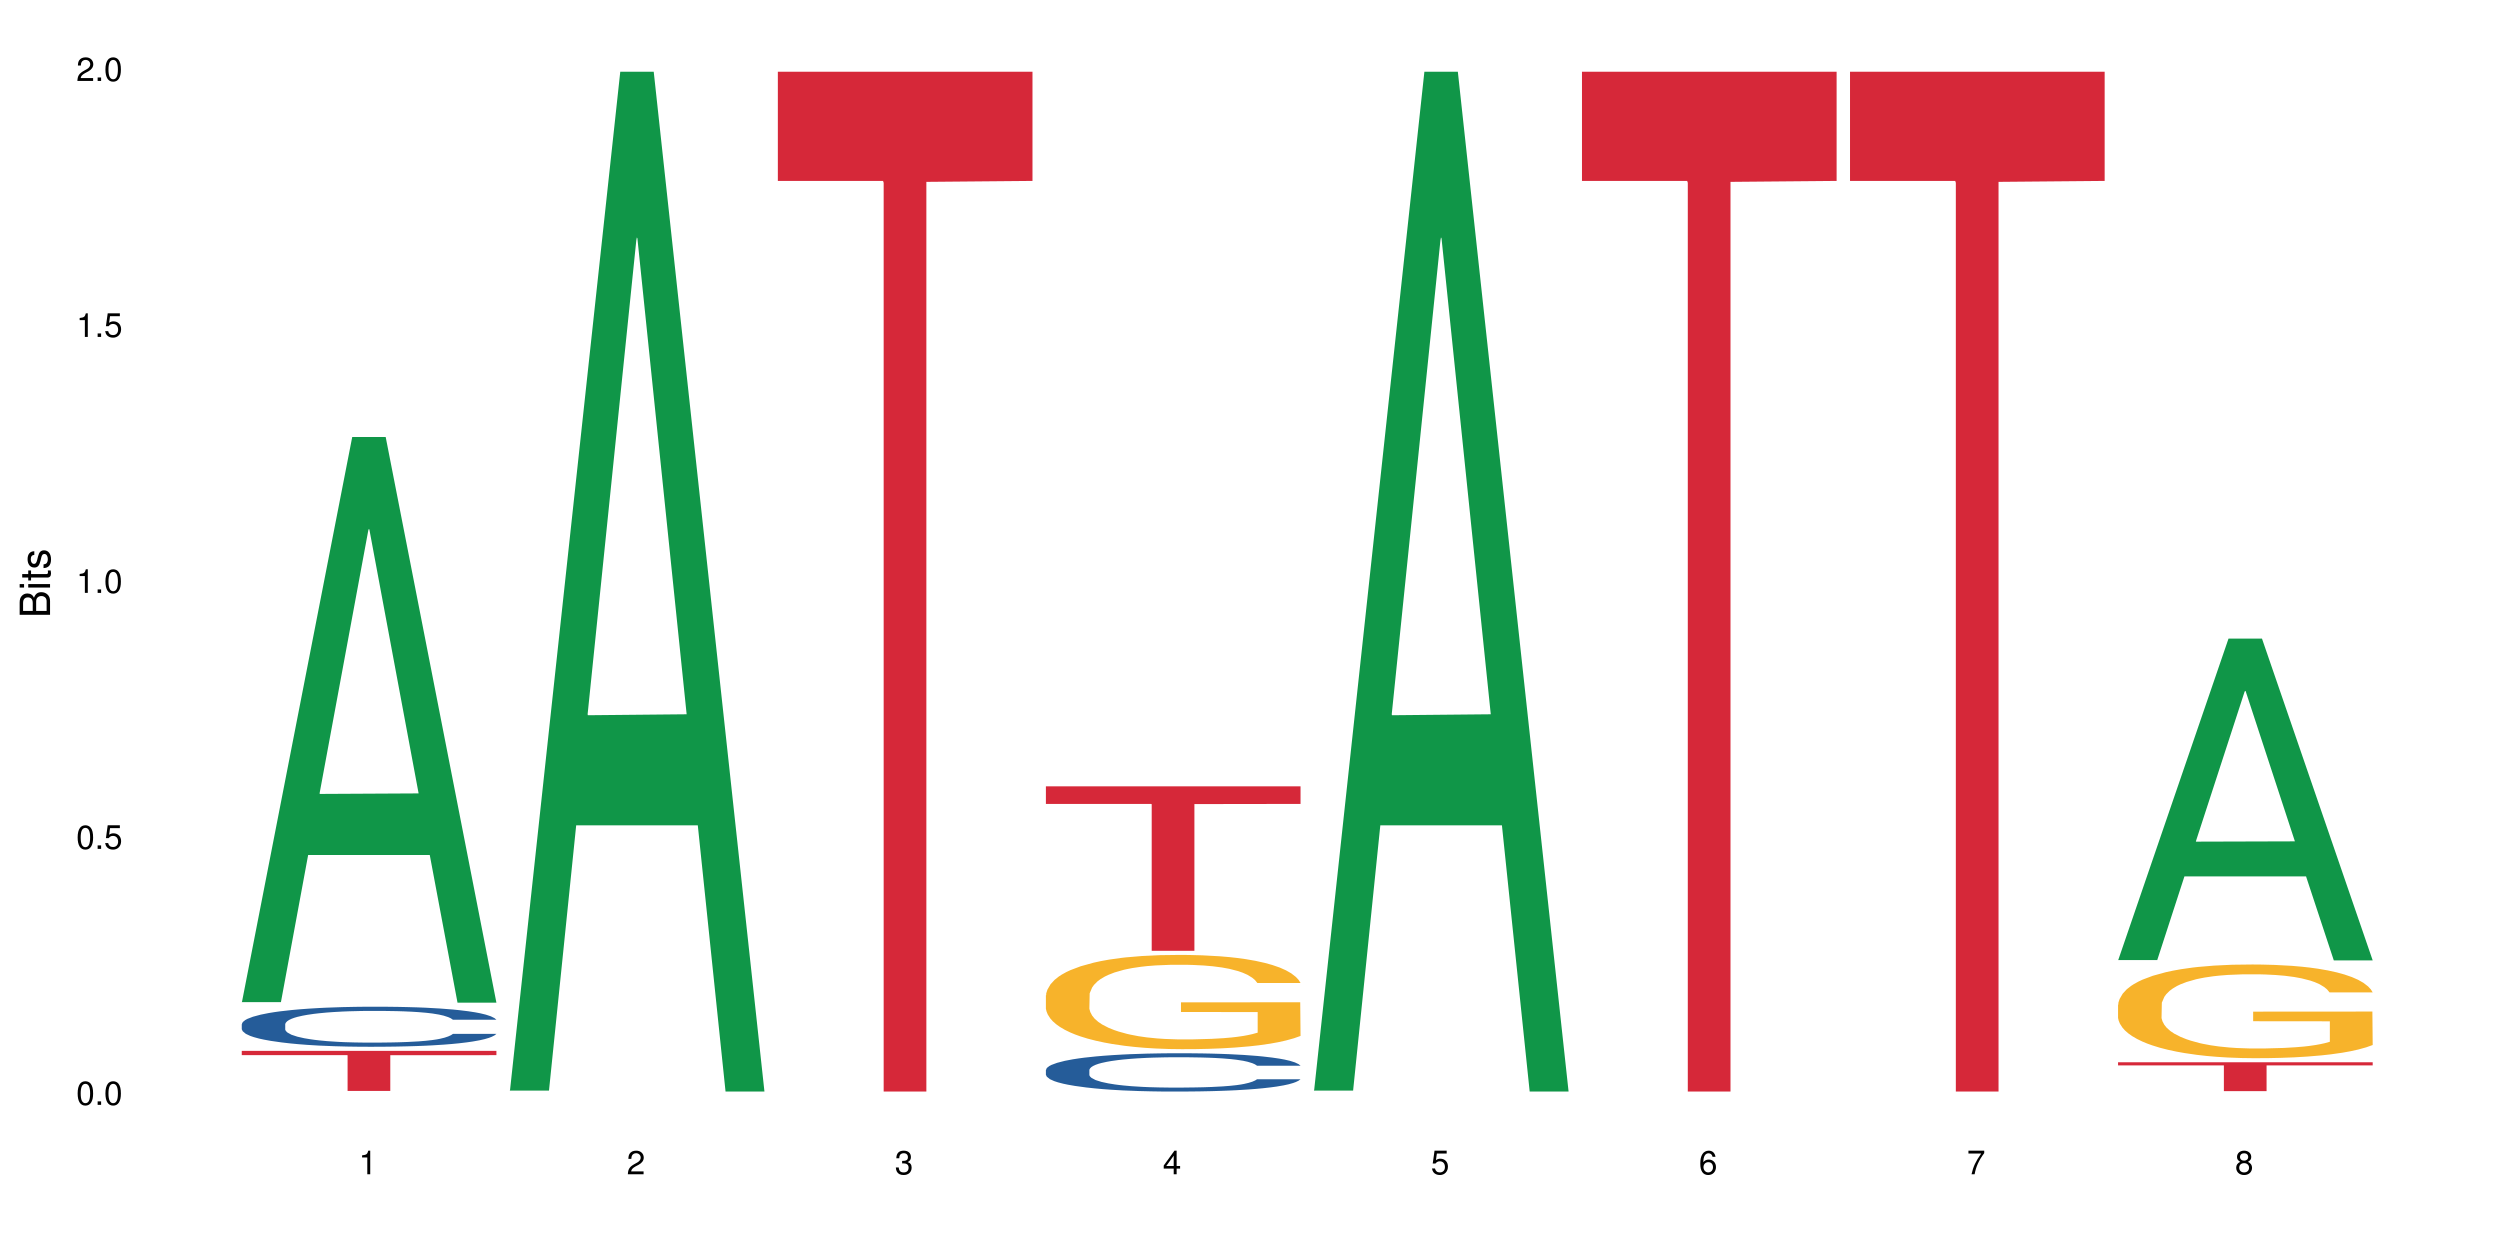 <?xml version="1.0" encoding="UTF-8"?>
<svg xmlns="http://www.w3.org/2000/svg" xmlns:xlink="http://www.w3.org/1999/xlink" width="720pt" height="360pt" viewBox="0 0 720 360" version="1.1">
<defs>
<g>
<symbol overflow="visible" id="glyph0-0">
<path style="stroke:none;" d=""/>
</symbol>
<symbol overflow="visible" id="glyph0-1">
<path style="stroke:none;" d="M 2.641 -6.797 C 2 -6.797 1.422 -6.531 1.078 -6.047 C 0.641 -5.453 0.406 -4.547 0.406 -3.297 C 0.406 -1 1.188 0.219 2.641 0.219 C 4.078 0.219 4.859 -1 4.859 -3.234 C 4.859 -4.562 4.656 -5.438 4.203 -6.047 C 3.844 -6.531 3.281 -6.797 2.641 -6.797 Z M 2.641 -6.047 C 3.547 -6.047 4 -5.125 4 -3.312 C 4 -1.375 3.562 -0.484 2.625 -0.484 C 1.734 -0.484 1.281 -1.422 1.281 -3.281 C 1.281 -5.141 1.734 -6.047 2.641 -6.047 Z M 2.641 -6.047 "/>
</symbol>
<symbol overflow="visible" id="glyph0-2">
<path style="stroke:none;" d="M 1.828 -1 L 0.828 -1 L 0.828 0 L 1.828 0 Z M 1.828 -1 "/>
</symbol>
<symbol overflow="visible" id="glyph0-3">
<path style="stroke:none;" d="M 4.562 -6.797 L 1.062 -6.797 L 0.547 -3.094 L 1.328 -3.094 C 1.719 -3.562 2.047 -3.734 2.578 -3.734 C 3.484 -3.734 4.062 -3.109 4.062 -2.094 C 4.062 -1.125 3.484 -0.531 2.578 -0.531 C 1.828 -0.531 1.375 -0.906 1.188 -1.672 L 0.328 -1.672 C 0.453 -1.109 0.547 -0.844 0.75 -0.594 C 1.125 -0.078 1.828 0.219 2.594 0.219 C 3.969 0.219 4.922 -0.781 4.922 -2.219 C 4.922 -3.562 4.031 -4.484 2.719 -4.484 C 2.25 -4.484 1.859 -4.359 1.469 -4.062 L 1.734 -5.969 L 4.562 -5.969 Z M 4.562 -6.797 "/>
</symbol>
<symbol overflow="visible" id="glyph0-4">
<path style="stroke:none;" d="M 2.484 -4.844 L 2.484 0 L 3.328 0 L 3.328 -6.797 L 2.766 -6.797 C 2.469 -5.75 2.281 -5.609 0.984 -5.453 L 0.984 -4.844 Z M 2.484 -4.844 "/>
</symbol>
<symbol overflow="visible" id="glyph0-5">
<path style="stroke:none;" d="M 4.859 -0.828 L 1.281 -0.828 C 1.359 -1.391 1.672 -1.75 2.5 -2.234 L 3.469 -2.75 C 4.406 -3.266 4.906 -3.969 4.906 -4.812 C 4.906 -5.375 4.672 -5.906 4.266 -6.266 C 3.859 -6.625 3.375 -6.797 2.719 -6.797 C 1.859 -6.797 1.219 -6.5 0.844 -5.922 C 0.609 -5.562 0.5 -5.125 0.484 -4.438 L 1.328 -4.438 C 1.359 -4.906 1.406 -5.188 1.531 -5.406 C 1.75 -5.812 2.188 -6.062 2.703 -6.062 C 3.469 -6.062 4.031 -5.516 4.031 -4.781 C 4.031 -4.25 3.719 -3.797 3.125 -3.438 L 2.234 -2.938 C 0.812 -2.141 0.406 -1.5 0.328 0 L 4.859 0 Z M 4.859 -0.828 "/>
</symbol>
<symbol overflow="visible" id="glyph0-6">
<path style="stroke:none;" d="M 2.125 -3.125 L 2.578 -3.125 C 3.516 -3.125 3.984 -2.703 3.984 -1.891 C 3.984 -1.031 3.469 -0.531 2.578 -0.531 C 1.656 -0.531 1.203 -0.984 1.156 -1.969 L 0.312 -1.969 C 0.344 -1.422 0.438 -1.078 0.609 -0.766 C 0.953 -0.109 1.625 0.219 2.547 0.219 C 3.953 0.219 4.859 -0.609 4.859 -1.906 C 4.859 -2.766 4.516 -3.25 3.703 -3.516 C 4.344 -3.766 4.656 -4.25 4.656 -4.938 C 4.656 -6.109 3.875 -6.797 2.578 -6.797 C 1.203 -6.797 0.484 -6.047 0.453 -4.609 L 1.297 -4.609 C 1.312 -5.016 1.344 -5.25 1.453 -5.453 C 1.641 -5.828 2.062 -6.062 2.594 -6.062 C 3.344 -6.062 3.797 -5.625 3.797 -4.906 C 3.797 -4.422 3.609 -4.141 3.25 -3.984 C 3.016 -3.891 2.719 -3.844 2.125 -3.844 Z M 2.125 -3.125 "/>
</symbol>
<symbol overflow="visible" id="glyph0-7">
<path style="stroke:none;" d="M 3.141 -1.625 L 3.141 0 L 3.984 0 L 3.984 -1.625 L 4.984 -1.625 L 4.984 -2.391 L 3.984 -2.391 L 3.984 -6.797 L 3.359 -6.797 L 0.266 -2.516 L 0.266 -1.625 Z M 3.141 -2.391 L 1 -2.391 L 3.141 -5.359 Z M 3.141 -2.391 "/>
</symbol>
<symbol overflow="visible" id="glyph0-8">
<path style="stroke:none;" d="M 4.781 -5.031 C 4.609 -6.141 3.891 -6.797 2.844 -6.797 C 2.094 -6.797 1.422 -6.438 1.031 -5.828 C 0.609 -5.172 0.406 -4.344 0.406 -3.094 C 0.406 -1.953 0.578 -1.234 0.984 -0.625 C 1.359 -0.078 1.953 0.219 2.703 0.219 C 3.984 0.219 4.922 -0.734 4.922 -2.078 C 4.922 -3.344 4.062 -4.234 2.844 -4.234 C 2.172 -4.234 1.641 -3.969 1.281 -3.469 C 1.281 -5.125 1.828 -6.047 2.797 -6.047 C 3.391 -6.047 3.797 -5.672 3.938 -5.031 Z M 2.734 -3.484 C 3.547 -3.484 4.062 -2.922 4.062 -2 C 4.062 -1.156 3.484 -0.531 2.703 -0.531 C 1.922 -0.531 1.328 -1.188 1.328 -2.047 C 1.328 -2.891 1.906 -3.484 2.734 -3.484 Z M 2.734 -3.484 "/>
</symbol>
<symbol overflow="visible" id="glyph0-9">
<path style="stroke:none;" d="M 4.984 -6.797 L 0.438 -6.797 L 0.438 -5.969 L 4.109 -5.969 C 2.5 -3.656 1.828 -2.234 1.328 0 L 2.219 0 C 2.594 -2.172 3.453 -4.047 4.984 -6.094 Z M 4.984 -6.797 "/>
</symbol>
<symbol overflow="visible" id="glyph0-10">
<path style="stroke:none;" d="M 3.75 -3.578 C 4.453 -4 4.688 -4.344 4.688 -4.984 C 4.688 -6.047 3.844 -6.797 2.641 -6.797 C 1.438 -6.797 0.594 -6.047 0.594 -4.984 C 0.594 -4.359 0.828 -4.016 1.516 -3.578 C 0.734 -3.203 0.359 -2.641 0.359 -1.891 C 0.359 -0.641 1.297 0.219 2.641 0.219 C 3.984 0.219 4.922 -0.641 4.922 -1.875 C 4.922 -2.641 4.531 -3.203 3.75 -3.578 Z M 2.641 -6.047 C 3.359 -6.047 3.812 -5.625 3.812 -4.969 C 3.812 -4.344 3.344 -3.922 2.641 -3.922 C 1.922 -3.922 1.453 -4.344 1.453 -4.984 C 1.453 -5.625 1.922 -6.047 2.641 -6.047 Z M 2.641 -3.203 C 3.484 -3.203 4.062 -2.672 4.062 -1.875 C 4.062 -1.062 3.484 -0.531 2.625 -0.531 C 1.797 -0.531 1.219 -1.078 1.219 -1.875 C 1.219 -2.672 1.797 -3.203 2.641 -3.203 Z M 2.641 -3.203 "/>
</symbol>
<symbol overflow="visible" id="glyph1-0">
<path style="stroke:none;" d=""/>
</symbol>
<symbol overflow="visible" id="glyph1-1">
<path style="stroke:none;" d="M 0 -0.953 L 0 -4.891 C 0 -5.719 -0.234 -6.344 -0.734 -6.797 C -1.188 -7.234 -1.812 -7.469 -2.5 -7.469 C -3.547 -7.469 -4.188 -7 -4.625 -5.875 C -4.984 -6.672 -5.641 -7.094 -6.531 -7.094 C -7.156 -7.094 -7.734 -6.859 -8.141 -6.391 C -8.562 -5.938 -8.75 -5.344 -8.75 -4.5 L -8.75 -0.953 Z M -4.984 -2.062 L -7.766 -2.062 L -7.766 -4.219 C -7.766 -4.844 -7.688 -5.203 -7.453 -5.5 C -7.219 -5.812 -6.859 -5.969 -6.375 -5.969 C -5.906 -5.969 -5.531 -5.812 -5.297 -5.5 C -5.062 -5.203 -4.984 -4.844 -4.984 -4.219 Z M -0.984 -2.062 L -4 -2.062 L -4 -4.781 C -4 -5.328 -3.859 -5.688 -3.578 -5.953 C -3.297 -6.219 -2.922 -6.359 -2.484 -6.359 C -2.062 -6.359 -1.688 -6.219 -1.406 -5.953 C -1.109 -5.688 -0.984 -5.328 -0.984 -4.781 Z M -0.984 -2.062 "/>
</symbol>
<symbol overflow="visible" id="glyph1-2">
<path style="stroke:none;" d="M -6.281 -1.797 L -6.281 -0.797 L 0 -0.797 L 0 -1.797 Z M -8.75 -1.797 L -8.75 -0.797 L -7.484 -0.797 L -7.484 -1.797 Z M -8.75 -1.797 "/>
</symbol>
<symbol overflow="visible" id="glyph1-3">
<path style="stroke:none;" d="M -6.281 -3.047 L -6.281 -2.016 L -8.016 -2.016 L -8.016 -1.016 L -6.281 -1.016 L -6.281 -0.172 L -5.469 -0.172 L -5.469 -1.016 L -0.719 -1.016 C -0.078 -1.016 0.281 -1.453 0.281 -2.234 C 0.281 -2.469 0.25 -2.719 0.188 -3.047 L -0.641 -3.047 C -0.609 -2.922 -0.594 -2.766 -0.594 -2.562 C -0.594 -2.141 -0.719 -2.016 -1.156 -2.016 L -5.469 -2.016 L -5.469 -3.047 Z M -6.281 -3.047 "/>
</symbol>
<symbol overflow="visible" id="glyph1-4">
<path style="stroke:none;" d="M -4.531 -5.25 C -5.766 -5.25 -6.469 -4.422 -6.469 -2.969 C -6.469 -1.516 -5.719 -0.562 -4.547 -0.562 C -3.562 -0.562 -3.094 -1.062 -2.734 -2.562 L -2.516 -3.484 C -2.344 -4.188 -2.094 -4.469 -1.625 -4.469 C -1.047 -4.469 -0.641 -3.875 -0.641 -3 C -0.641 -2.453 -0.797 -2 -1.062 -1.75 C -1.25 -1.594 -1.422 -1.531 -1.875 -1.469 L -1.875 -0.406 C -0.422 -0.453 0.281 -1.266 0.281 -2.922 C 0.281 -4.5 -0.5 -5.516 -1.719 -5.516 C -2.656 -5.516 -3.172 -4.984 -3.469 -3.734 L -3.703 -2.766 C -3.891 -1.953 -4.156 -1.609 -4.594 -1.609 C -5.172 -1.609 -5.547 -2.125 -5.547 -2.938 C -5.547 -3.75 -5.203 -4.172 -4.531 -4.203 Z M -4.531 -5.25 "/>
</symbol>
</g>
</defs>
<g id="surface102878">
<rect x="0" y="0" width="720" height="360" style="fill:rgb(100%,100%,100%);fill-opacity:1;stroke:none;"/>
<path style=" stroke:none;fill-rule:nonzero;fill:rgb(6.275%,58.824%,28.235%);fill-opacity:1;" d="M 69.629 288.609 L 69.707 288.457 L 101.441 125.863 L 111.078 125.863 L 142.965 288.762 L 131.762 288.762 L 123.77 246.242 L 88.746 246.242 L 80.91 288.609 L 69.629 288.609 L 92.117 228.652 L 120.559 228.5 L 106.375 152.48 L 106.219 152.328 L 106.062 152.785 L 92.039 228.5 L 92.117 228.652 Z M 69.629 288.609 "/>
<path style=" stroke:none;fill-rule:nonzero;fill:rgb(14.51%,36.078%,60%);fill-opacity:1;" d="M 69.629 294.961 L 69.719 294.949 L 69.719 294.695 L 69.988 294.297 L 70.613 293.789 L 71.238 293.441 L 72.848 292.82 L 75.086 292.219 L 77.41 291.754 L 79.109 291.48 L 80.629 291.27 L 84.117 290.879 L 86.355 290.68 L 88.77 290.5 L 91.719 290.32 L 93.867 290.215 L 98.695 290.047 L 102.273 289.973 L 105.047 289.941 L 111.039 289.941 L 114.613 289.984 L 117.207 290.039 L 120.07 290.121 L 122.484 290.215 L 126.688 290.449 L 130.445 290.742 L 132.145 290.914 L 134.828 291.238 L 136.883 291.555 L 138.316 291.828 L 139.926 292.219 L 141.355 292.691 L 142.43 293.23 L 142.965 293.684 L 130.445 293.684 L 129.82 293.262 L 129.102 292.938 L 127.762 292.504 L 126.422 292.199 L 124.543 291.891 L 122.844 291.691 L 120.516 291.492 L 118.461 291.367 L 116.312 291.27 L 114.258 291.207 L 110.32 291.145 L 105.762 291.145 L 104.062 291.164 L 100.574 291.25 L 98.695 291.324 L 96.012 291.473 L 94.133 291.609 L 91.898 291.82 L 90.379 291.996 L 88.5 292.273 L 87.16 292.516 L 85.637 292.863 L 84.742 293.125 L 83.938 293.422 L 83.223 293.77 L 82.688 294.137 L 82.328 294.527 L 82.148 294.906 L 82.148 296.539 L 82.328 296.918 L 82.777 297.363 L 83.938 298.004 L 85.637 298.562 L 87.605 299.008 L 89.484 299.32 L 90.559 299.469 L 91.988 299.637 L 94.223 299.848 L 97.445 300.059 L 99.32 300.145 L 102.184 300.227 L 105.137 300.27 L 109.07 300.27 L 112.559 300.227 L 114.883 300.176 L 117.297 300.09 L 120.605 299.914 L 122.664 299.742 L 124.453 299.543 L 125.793 299.344 L 126.688 299.176 L 128.031 298.848 L 129.102 298.488 L 129.906 298.121 L 130.445 297.762 L 142.965 297.762 L 142.43 298.184 L 141.625 298.594 L 140.82 298.902 L 139.566 299.27 L 138.137 299.598 L 136.078 299.965 L 134.379 300.207 L 132.145 300.473 L 130.086 300.672 L 127.852 300.852 L 124.543 301.062 L 122.395 301.168 L 120.07 301.262 L 117.297 301.344 L 113.809 301.418 L 110.055 301.461 L 106.566 301.473 L 102.809 301.449 L 100.035 301.41 L 96.371 301.312 L 91.809 301.125 L 88.5 300.926 L 85.906 300.723 L 83.672 300.512 L 81.168 300.227 L 77.945 299.766 L 75.98 299.406 L 74.637 299.113 L 73.117 298.699 L 72.043 298.332 L 70.793 297.742 L 69.898 296.992 L 69.629 296.414 Z M 69.629 294.961 "/>
<path style=" stroke:none;fill-rule:nonzero;fill:rgb(83.922%,15.686%,22.353%);fill-opacity:1;" d="M 69.629 302.652 L 142.965 302.652 L 142.965 303.887 L 112.402 303.898 L 112.402 314.18 L 100.105 314.18 L 100.105 303.906 L 99.926 303.887 L 69.629 303.887 Z M 69.629 302.652 "/>
<path style=" stroke:none;fill-rule:nonzero;fill:rgb(6.275%,58.824%,28.235%);fill-opacity:1;" d="M 146.824 314.094 L 146.902 313.82 L 178.637 20.664 L 188.273 20.664 L 220.16 314.371 L 208.957 314.371 L 200.965 237.703 L 165.941 237.703 L 158.109 314.094 L 146.824 314.094 L 169.312 205.988 L 197.754 205.711 L 183.57 68.648 L 183.414 68.375 L 183.258 69.199 L 169.234 205.711 L 169.312 205.988 Z M 146.824 314.094 "/>
<path style=" stroke:none;fill-rule:nonzero;fill:rgb(83.922%,15.686%,22.353%);fill-opacity:1;" d="M 224.02 20.664 L 297.355 20.664 L 297.355 52.102 L 266.793 52.379 L 266.793 314.371 L 254.496 314.371 L 254.496 52.652 L 254.316 52.102 L 224.02 52.102 Z M 224.02 20.664 "/>
<path style=" stroke:none;fill-rule:nonzero;fill:rgb(14.51%,36.078%,60%);fill-opacity:1;" d="M 301.219 308.141 L 301.305 308.133 L 301.305 307.891 L 301.574 307.508 L 302.199 307.023 L 302.828 306.691 L 304.438 306.098 L 306.672 305.52 L 308.996 305.078 L 310.695 304.816 L 312.219 304.613 L 315.707 304.242 L 317.941 304.051 L 320.355 303.879 L 323.309 303.707 L 325.453 303.605 L 330.285 303.445 L 333.859 303.375 L 336.633 303.344 L 342.625 303.344 L 346.203 303.383 L 348.797 303.434 L 351.656 303.516 L 354.074 303.605 L 358.277 303.828 L 362.031 304.109 L 363.73 304.273 L 366.414 304.586 L 368.473 304.887 L 369.902 305.148 L 371.512 305.52 L 372.945 305.977 L 374.016 306.488 L 374.555 306.922 L 362.031 306.922 L 361.406 306.52 L 360.691 306.207 L 359.348 305.793 L 358.008 305.5 L 356.129 305.211 L 354.43 305.016 L 352.105 304.824 L 350.047 304.703 L 347.902 304.613 L 345.844 304.555 L 341.91 304.492 L 337.348 304.492 L 335.648 304.512 L 332.16 304.594 L 330.285 304.664 L 327.602 304.805 L 325.723 304.938 L 323.484 305.137 L 321.965 305.309 L 320.086 305.57 L 318.746 305.805 L 317.227 306.137 L 316.332 306.387 L 315.527 306.672 L 314.812 307.004 L 314.273 307.355 L 313.918 307.73 L 313.738 308.09 L 313.738 309.652 L 313.918 310.016 L 314.363 310.441 L 315.527 311.055 L 317.227 311.59 L 319.195 312.012 L 321.07 312.316 L 322.145 312.457 L 323.574 312.617 L 325.812 312.82 L 329.031 313.02 L 330.91 313.102 L 333.77 313.18 L 336.723 313.223 L 340.656 313.223 L 344.145 313.18 L 346.473 313.133 L 348.887 313.051 L 352.195 312.879 L 354.25 312.719 L 356.039 312.527 L 357.383 312.336 L 358.277 312.172 L 359.617 311.859 L 360.691 311.52 L 361.496 311.164 L 362.031 310.824 L 374.555 310.824 L 374.016 311.227 L 373.211 311.617 L 372.406 311.91 L 371.156 312.266 L 369.723 312.578 L 367.668 312.93 L 365.969 313.16 L 363.73 313.414 L 361.676 313.605 L 359.438 313.777 L 356.129 313.977 L 353.984 314.078 L 351.656 314.168 L 348.887 314.25 L 345.398 314.32 L 341.641 314.359 L 338.152 314.371 L 334.398 314.352 L 331.625 314.309 L 327.957 314.219 L 323.398 314.039 L 320.086 313.848 L 317.496 313.656 L 315.258 313.453 L 312.754 313.18 L 309.535 312.738 L 307.566 312.395 L 306.227 312.113 L 304.707 311.719 L 303.633 311.367 L 302.379 310.805 L 301.484 310.086 L 301.219 309.531 Z M 301.219 308.141 "/>
<path style=" stroke:none;fill-rule:nonzero;fill:rgb(96.863%,70.196%,16.863%);fill-opacity:1;" d="M 301.219 286.641 L 301.305 286.617 L 301.305 286.121 L 301.664 285.004 L 302.559 283.469 L 303.723 282.203 L 304.973 281.211 L 305.777 280.691 L 307.121 279.945 L 308.281 279.402 L 311.234 278.285 L 314.988 277.246 L 317.047 276.797 L 319.371 276.375 L 322.68 275.906 L 324.203 275.73 L 328.852 275.336 L 334.129 275.086 L 339.941 275.012 L 342.625 275.039 L 346.293 275.137 L 351.301 275.41 L 354.164 275.656 L 356.398 275.906 L 358.723 276.227 L 361.586 276.723 L 364.27 277.32 L 366.414 277.914 L 368.562 278.656 L 370.352 279.453 L 371.871 280.32 L 373.211 281.359 L 374.016 282.227 L 374.555 283.098 L 362.121 283.098 L 361.406 282.227 L 360.602 281.559 L 359.262 280.742 L 357.918 280.145 L 356.578 279.676 L 354.074 279.031 L 351.926 278.633 L 349.242 278.285 L 346.648 278.062 L 343.699 277.914 L 341.91 277.863 L 337.168 277.863 L 332.875 278.039 L 330.371 278.234 L 328.586 278.434 L 326.078 278.805 L 324.559 279.105 L 323.664 279.301 L 320.98 280.07 L 319.195 280.766 L 318.211 281.238 L 316.957 281.98 L 316.062 282.648 L 315.078 283.641 L 314.543 284.387 L 313.828 286.07 L 313.738 290.535 L 314.008 291.477 L 314.543 292.496 L 315.258 293.387 L 316.332 294.328 L 317.406 295.047 L 319.281 296.016 L 320.895 296.66 L 322.145 297.082 L 324.559 297.75 L 325.543 297.973 L 327.867 298.422 L 330.285 298.77 L 333.234 299.066 L 335.469 299.215 L 339.047 299.34 L 343.609 299.34 L 348.977 299.188 L 352.375 298.992 L 354.699 298.793 L 356.219 298.617 L 358.098 298.348 L 359.438 298.098 L 360.691 297.824 L 362.211 297.402 L 362.211 291.477 L 340.121 291.453 L 340.121 288.676 L 374.465 288.652 L 374.555 298.348 L 372.676 299.016 L 370.352 299.66 L 368.113 300.156 L 365.789 300.578 L 362.48 301.051 L 359.797 301.348 L 355.684 301.695 L 351.926 301.918 L 347.992 302.066 L 344.504 302.141 L 340.391 302.164 L 336.723 302.117 L 332.789 301.965 L 329.656 301.77 L 326.797 301.52 L 323.934 301.199 L 320.355 300.676 L 318.031 300.254 L 315.617 299.734 L 313.203 299.113 L 311.055 298.445 L 309.625 297.926 L 308.191 297.328 L 306.672 296.586 L 305.242 295.742 L 304.168 294.973 L 303.184 294.105 L 302.469 293.289 L 301.754 292.172 L 301.395 291.277 L 301.219 290.512 Z M 301.219 286.641 "/>
<path style=" stroke:none;fill-rule:nonzero;fill:rgb(83.922%,15.686%,22.353%);fill-opacity:1;" d="M 301.219 226.457 L 374.555 226.457 L 374.555 231.527 L 343.988 231.574 L 343.988 273.832 L 331.691 273.832 L 331.691 231.617 L 331.516 231.527 L 301.219 231.527 Z M 301.219 226.457 "/>
<path style=" stroke:none;fill-rule:nonzero;fill:rgb(6.275%,58.824%,28.235%);fill-opacity:1;" d="M 378.414 314.094 L 378.492 313.82 L 410.223 20.664 L 419.859 20.664 L 451.75 314.371 L 440.547 314.371 L 432.555 237.703 L 397.531 237.703 L 389.695 314.094 L 378.414 314.094 L 400.898 205.988 L 429.34 205.711 L 415.16 68.648 L 415.004 68.375 L 414.848 69.199 L 400.82 205.711 L 400.898 205.988 Z M 378.414 314.094 "/>
<path style=" stroke:none;fill-rule:nonzero;fill:rgb(83.922%,15.686%,22.353%);fill-opacity:1;" d="M 455.609 20.664 L 528.945 20.664 L 528.945 52.102 L 498.383 52.379 L 498.383 314.371 L 486.086 314.371 L 486.086 52.652 L 485.906 52.102 L 455.609 52.102 Z M 455.609 20.664 "/>
<path style=" stroke:none;fill-rule:nonzero;fill:rgb(83.922%,15.686%,22.353%);fill-opacity:1;" d="M 532.805 20.664 L 606.141 20.664 L 606.141 52.102 L 575.578 52.379 L 575.578 314.371 L 563.281 314.371 L 563.281 52.652 L 563.102 52.102 L 532.805 52.102 Z M 532.805 20.664 "/>
<path style=" stroke:none;fill-rule:nonzero;fill:rgb(6.275%,58.824%,28.235%);fill-opacity:1;" d="M 610 276.504 L 610.078 276.418 L 641.812 183.918 L 651.449 183.918 L 683.336 276.594 L 672.133 276.594 L 664.141 252.402 L 629.117 252.402 L 621.285 276.504 L 610 276.504 L 632.488 242.395 L 660.93 242.309 L 646.746 199.059 L 646.59 198.973 L 646.434 199.234 L 632.41 242.309 L 632.488 242.395 Z M 610 276.504 "/>
<path style=" stroke:none;fill-rule:nonzero;fill:rgb(96.863%,70.196%,16.863%);fill-opacity:1;" d="M 610 289.332 L 610.09 289.309 L 610.09 288.812 L 610.449 287.703 L 611.344 286.176 L 612.504 284.918 L 613.758 283.934 L 614.562 283.418 L 615.902 282.676 L 617.066 282.133 L 620.016 281.023 L 623.773 279.988 L 625.832 279.547 L 628.156 279.129 L 631.465 278.66 L 632.984 278.488 L 637.637 278.094 L 642.914 277.844 L 648.727 277.773 L 651.41 277.797 L 655.074 277.895 L 660.086 278.164 L 662.945 278.414 L 665.184 278.66 L 667.508 278.98 L 670.367 279.473 L 673.051 280.062 L 675.199 280.656 L 677.344 281.395 L 679.133 282.184 L 680.652 283.047 L 681.996 284.082 L 682.801 284.945 L 683.336 285.809 L 670.906 285.809 L 670.191 284.945 L 669.387 284.277 L 668.043 283.465 L 666.703 282.875 L 665.359 282.406 L 662.855 281.766 L 660.711 281.371 L 658.027 281.023 L 655.434 280.805 L 652.48 280.656 L 650.695 280.605 L 645.953 280.605 L 641.66 280.777 L 639.156 280.977 L 637.367 281.172 L 634.863 281.543 L 633.344 281.84 L 632.449 282.035 L 629.766 282.801 L 627.977 283.488 L 626.992 283.957 L 625.742 284.699 L 624.848 285.363 L 623.863 286.348 L 623.328 287.09 L 622.609 288.766 L 622.523 293.203 L 622.789 294.137 L 623.328 295.148 L 624.043 296.035 L 625.117 296.973 L 626.188 297.688 L 628.066 298.648 L 629.676 299.289 L 630.93 299.707 L 633.344 300.375 L 634.328 300.598 L 636.652 301.039 L 639.066 301.383 L 642.02 301.68 L 644.254 301.828 L 647.832 301.953 L 652.395 301.953 L 657.758 301.805 L 661.156 301.605 L 663.484 301.41 L 665.004 301.238 L 666.883 300.965 L 668.223 300.719 L 669.477 300.449 L 670.996 300.027 L 670.996 294.137 L 648.906 294.113 L 648.906 291.352 L 683.246 291.328 L 683.336 300.965 L 681.457 301.633 L 679.133 302.273 L 676.898 302.766 L 674.574 303.184 L 671.262 303.652 L 668.582 303.949 L 664.465 304.293 L 660.711 304.516 L 656.773 304.664 L 653.285 304.738 L 649.172 304.762 L 645.508 304.711 L 641.57 304.562 L 638.441 304.367 L 635.578 304.121 L 632.719 303.801 L 629.141 303.281 L 626.816 302.863 L 624.398 302.348 L 621.984 301.73 L 619.84 301.062 L 618.406 300.547 L 616.977 299.953 L 615.457 299.215 L 614.027 298.379 L 612.953 297.613 L 611.969 296.75 L 611.254 295.938 L 610.539 294.828 L 610.18 293.941 L 610 293.176 Z M 610 289.332 "/>
<path style=" stroke:none;fill-rule:nonzero;fill:rgb(83.922%,15.686%,22.353%);fill-opacity:1;" d="M 610 305.941 L 683.336 305.941 L 683.336 306.828 L 652.773 306.836 L 652.773 314.238 L 640.477 314.238 L 640.477 306.844 L 640.297 306.828 L 610 306.828 Z M 610 305.941 "/>
<g style="fill:rgb(0%,0%,0%);fill-opacity:1;">
  <use xlink:href="#glyph0-1" x="21.957" y="318.198"/>
  <use xlink:href="#glyph0-2" x="27.291" y="318.198"/>
  <use xlink:href="#glyph0-1" x="29.958" y="318.198"/>
</g>
<g style="fill:rgb(0%,0%,0%);fill-opacity:1;">
  <use xlink:href="#glyph0-1" x="21.957" y="244.476"/>
  <use xlink:href="#glyph0-2" x="27.291" y="244.476"/>
  <use xlink:href="#glyph0-3" x="29.958" y="244.476"/>
</g>
<g style="fill:rgb(0%,0%,0%);fill-opacity:1;">
  <use xlink:href="#glyph0-4" x="21.957" y="170.753"/>
  <use xlink:href="#glyph0-2" x="27.291" y="170.753"/>
  <use xlink:href="#glyph0-1" x="29.958" y="170.753"/>
</g>
<g style="fill:rgb(0%,0%,0%);fill-opacity:1;">
  <use xlink:href="#glyph0-4" x="21.957" y="97.034"/>
  <use xlink:href="#glyph0-2" x="27.291" y="97.034"/>
  <use xlink:href="#glyph0-3" x="29.958" y="97.034"/>
</g>
<g style="fill:rgb(0%,0%,0%);fill-opacity:1;">
  <use xlink:href="#glyph0-5" x="21.957" y="23.312"/>
  <use xlink:href="#glyph0-2" x="27.291" y="23.312"/>
  <use xlink:href="#glyph0-1" x="29.958" y="23.312"/>
</g>
<g style="fill:rgb(0%,0%,0%);fill-opacity:1;">
  <use xlink:href="#glyph0-4" x="103.297" y="338.19"/>
</g>
<g style="fill:rgb(0%,0%,0%);fill-opacity:1;">
  <use xlink:href="#glyph0-5" x="180.492" y="338.19"/>
</g>
<g style="fill:rgb(0%,0%,0%);fill-opacity:1;">
  <use xlink:href="#glyph0-6" x="257.688" y="338.19"/>
</g>
<g style="fill:rgb(0%,0%,0%);fill-opacity:1;">
  <use xlink:href="#glyph0-7" x="334.887" y="338.19"/>
</g>
<g style="fill:rgb(0%,0%,0%);fill-opacity:1;">
  <use xlink:href="#glyph0-3" x="412.082" y="338.19"/>
</g>
<g style="fill:rgb(0%,0%,0%);fill-opacity:1;">
  <use xlink:href="#glyph0-8" x="489.277" y="338.19"/>
</g>
<g style="fill:rgb(0%,0%,0%);fill-opacity:1;">
  <use xlink:href="#glyph0-9" x="566.473" y="338.19"/>
</g>
<g style="fill:rgb(0%,0%,0%);fill-opacity:1;">
  <use xlink:href="#glyph0-10" x="643.668" y="338.19"/>
</g>
<g style="fill:rgb(0%,0%,0%);fill-opacity:1;">
  <use xlink:href="#glyph1-1" x="14.412" y="178.016"/>
  <use xlink:href="#glyph1-2" x="14.412" y="170.012"/>
  <use xlink:href="#glyph1-3" x="14.412" y="167.348"/>
  <use xlink:href="#glyph1-4" x="14.412" y="164.012"/>
</g>
</g>
</svg>
